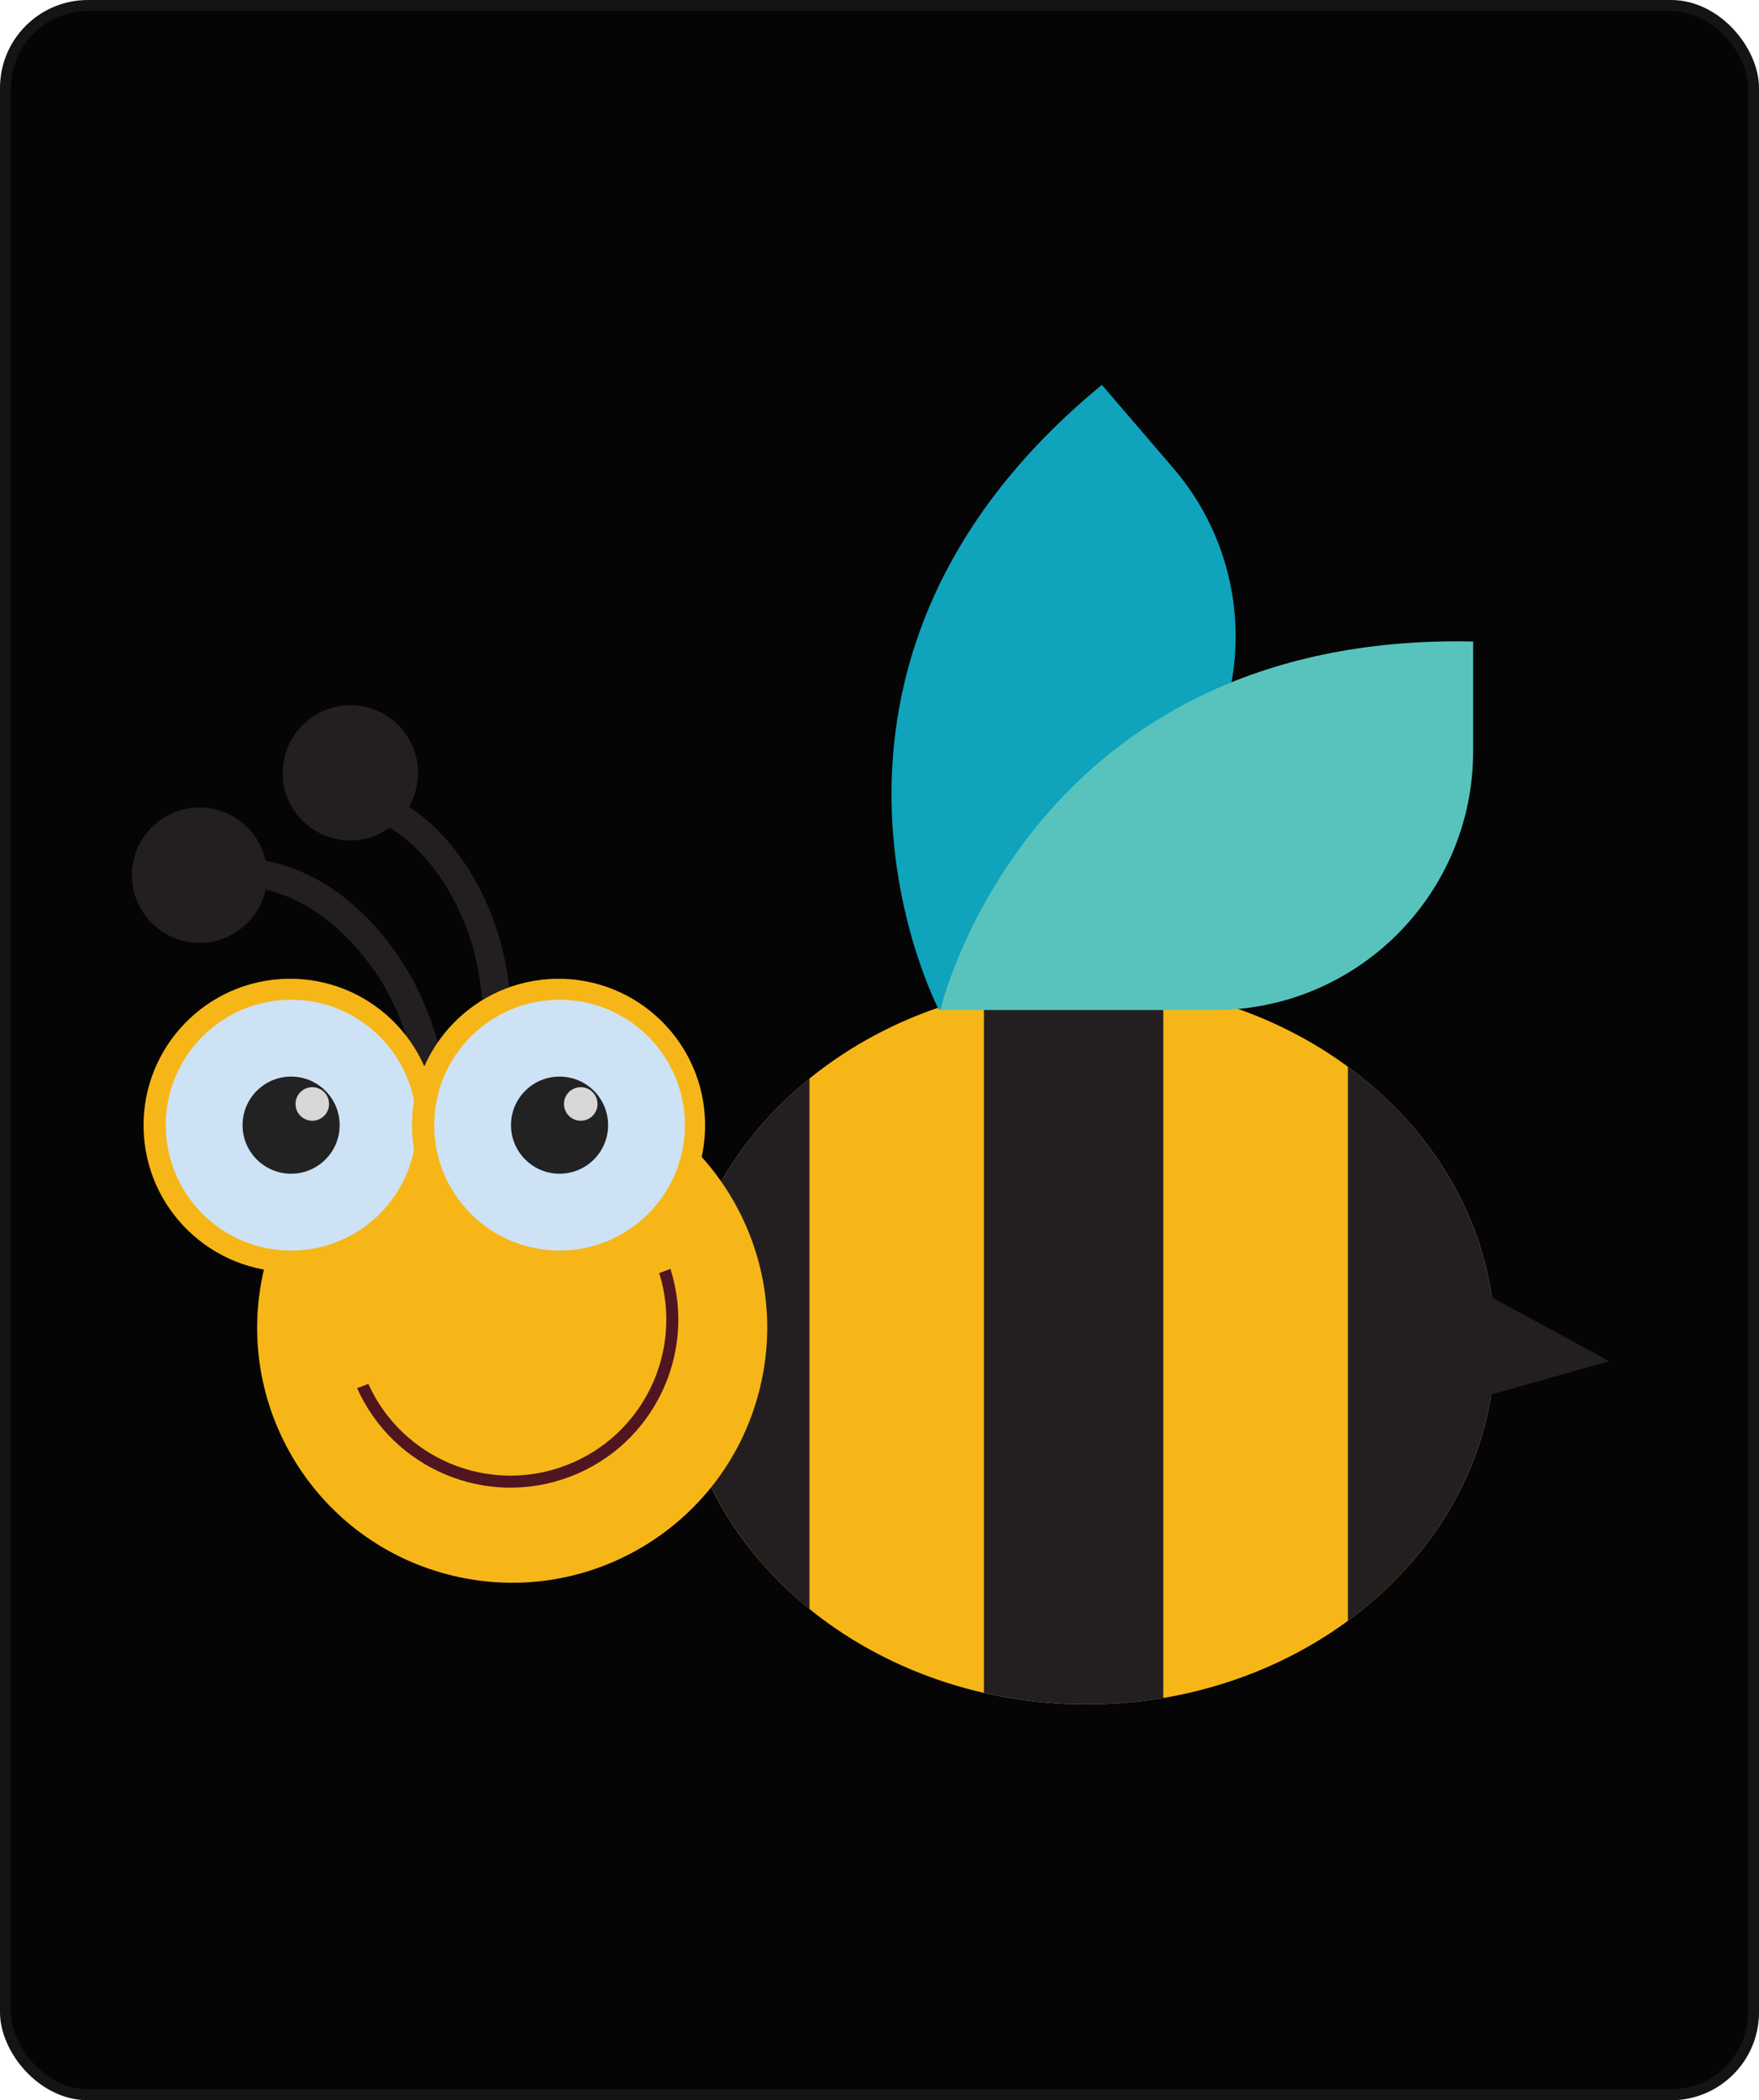 <svg width="160" height="191" viewBox="0 0 160 191" fill="none" xmlns="http://www.w3.org/2000/svg">
<g id="Frame 109">
<rect x="0.5" y="0.5" width="159" height="190" rx="7.5" fill="#050505"/>
<rect x="0.5" y="0.5" width="159" height="190" rx="7.5" stroke="#141414"/>
<g id="Group">
<path id="Vector" d="M136.011 122.215C136.011 140.49 119.122 155 98.818 155C78.614 155 61.64 140.604 61.64 122.215C61.64 104.005 78.378 89.416 98.818 89.416C119.25 89.416 136.011 104.015 136.011 122.215Z" fill="#F7B617"/>
<path id="Vector_2" d="M73.632 98.078V146.338C66.257 140.335 61.64 131.758 61.64 122.215C61.64 112.672 66.257 104.081 73.632 98.078Z" fill="#231F20"/>
<path id="Vector_3" d="M105.814 90.004V154.412C103.548 154.804 101.211 155 98.818 155C95.6 155 92.479 154.636 89.499 153.95V90.466C92.479 89.78 95.6 89.416 98.818 89.416C101.211 89.416 103.548 89.612 105.814 90.004Z" fill="#231F20"/>
<path id="Vector_4" d="M136.011 122.215C136.011 132.346 130.791 141.399 122.606 147.402V97C130.791 103.017 136.011 112.084 136.011 122.215Z" fill="#231F20"/>
<path id="Vector_5" d="M110.987 65.905C109.653 69.606 107.378 73.023 104.177 75.765L85.415 91.851C85.415 91.851 68.971 60.721 100.226 35L106.727 42.576C112.445 49.244 113.779 58.196 110.987 65.905Z" fill="#0FA3BC"/>
<path id="Vector_6" d="M133.999 58.337V68.314C133.999 81.316 123.464 91.852 110.461 91.852H85.536C85.536 91.852 93.525 57.512 133.999 58.337Z" fill="#58C3BD"/>
<path id="Vector_7" d="M36.395 87.196C33.088 82.265 28.862 79.187 24.156 78.274C23.552 75.51 21.098 73.438 18.152 73.438C14.755 73.438 12 76.192 12 79.59C12 82.988 14.755 85.743 18.152 85.743C21.1 85.743 23.557 83.667 24.159 80.9C29.195 82.102 32.558 86.047 34.28 88.614C37.598 93.562 39.272 101.362 38.647 108.97L41.183 109.179C41.864 100.899 40.074 92.682 36.395 87.196Z" fill="#231F20"/>
<path id="Vector_8" d="M44.797 83.434C43.061 78.938 40.452 75.521 37.188 73.353C39.478 69.395 36.828 64.529 32.39 64.156C29.004 63.871 26.028 66.385 25.743 69.772C25.305 74.985 31.17 78.345 35.453 75.258C39.324 77.685 41.408 81.727 42.422 84.351C44.568 89.908 44.481 97.886 42.195 105.17L44.623 105.932C47.112 98.006 47.177 89.596 44.797 83.434Z" fill="#231F20"/>
<path id="Vector_9" d="M69.164 126.069C72.108 113.602 64.388 101.109 51.921 98.165C39.453 95.221 26.96 102.941 24.016 115.409C21.072 127.876 28.793 140.369 41.26 143.313C53.727 146.257 66.221 138.537 69.164 126.069Z" fill="#F7B617"/>
<path id="Vector_10" d="M59.963 115.777C62.182 122.885 58.526 130.58 51.474 133.266C44.422 135.951 36.574 132.635 33.503 125.853L32.483 126.241C35.769 133.588 44.247 137.186 51.863 134.287C59.479 131.386 63.416 123.061 60.984 115.389L59.963 115.777Z" fill="#50151F"/>
<g id="Group_2">
<path id="Vector_11" d="M26.625 115.667C33.986 115.536 39.847 109.462 39.716 102.102C39.585 94.741 33.511 88.88 26.151 89.011C18.79 89.142 12.929 95.216 13.06 102.576C13.191 109.937 19.265 115.798 26.625 115.667Z" fill="#F7B617"/>
<path id="Vector_12" d="M26.479 113.726C32.777 113.726 37.883 108.62 37.883 102.322C37.883 96.025 32.777 90.919 26.479 90.919C20.182 90.919 15.076 96.025 15.076 102.322C15.076 108.62 20.182 113.726 26.479 113.726Z" fill="#CDE2F5"/>
<path id="Vector_13" d="M30.896 102.323C30.896 104.762 28.919 106.739 26.479 106.739C24.04 106.739 22.062 104.762 22.062 102.323C22.062 99.883 24.04 97.906 26.479 97.906C28.919 97.906 30.896 99.883 30.896 102.323Z" fill="#222223"/>
<path id="Vector_14" d="M29.932 100.396C29.932 101.238 29.249 101.921 28.407 101.921C27.564 101.921 26.881 101.238 26.881 100.396C26.881 99.553 27.564 98.87 28.407 98.87C29.249 98.87 29.932 99.553 29.932 100.396Z" fill="#D7D7D7"/>
</g>
<g id="Group_3">
<path id="Vector_15" d="M51.042 115.668C58.403 115.537 64.264 109.464 64.133 102.103C64.002 94.742 57.929 88.882 50.568 89.013C43.207 89.144 37.346 95.217 37.477 102.578C37.609 109.938 43.682 115.799 51.042 115.668Z" fill="#F7B617"/>
<path id="Vector_16" d="M50.897 113.726C57.195 113.726 62.301 108.62 62.301 102.322C62.301 96.025 57.195 90.919 50.897 90.919C44.6 90.919 39.494 96.025 39.494 102.322C39.494 108.62 44.6 113.726 50.897 113.726Z" fill="#CDE2F5"/>
<path id="Vector_17" d="M55.314 102.323C55.314 104.762 53.337 106.739 50.897 106.739C48.458 106.739 46.481 104.762 46.481 102.323C46.481 99.883 48.458 97.906 50.897 97.906C53.337 97.906 55.314 99.883 55.314 102.323Z" fill="#222223"/>
<path id="Vector_18" d="M54.35 100.396C54.35 101.238 53.667 101.921 52.825 101.921C51.982 101.921 51.299 101.238 51.299 100.396C51.299 99.553 51.982 98.87 52.825 98.87C53.667 98.87 54.35 99.553 54.35 100.396Z" fill="#D7D7D7"/>
</g>
<path id="Vector_19" d="M135.262 117.753L146.368 123.787L134.912 127.023L135.262 117.753Z" fill="#231F20"/>
</g>
</g>
</svg>
